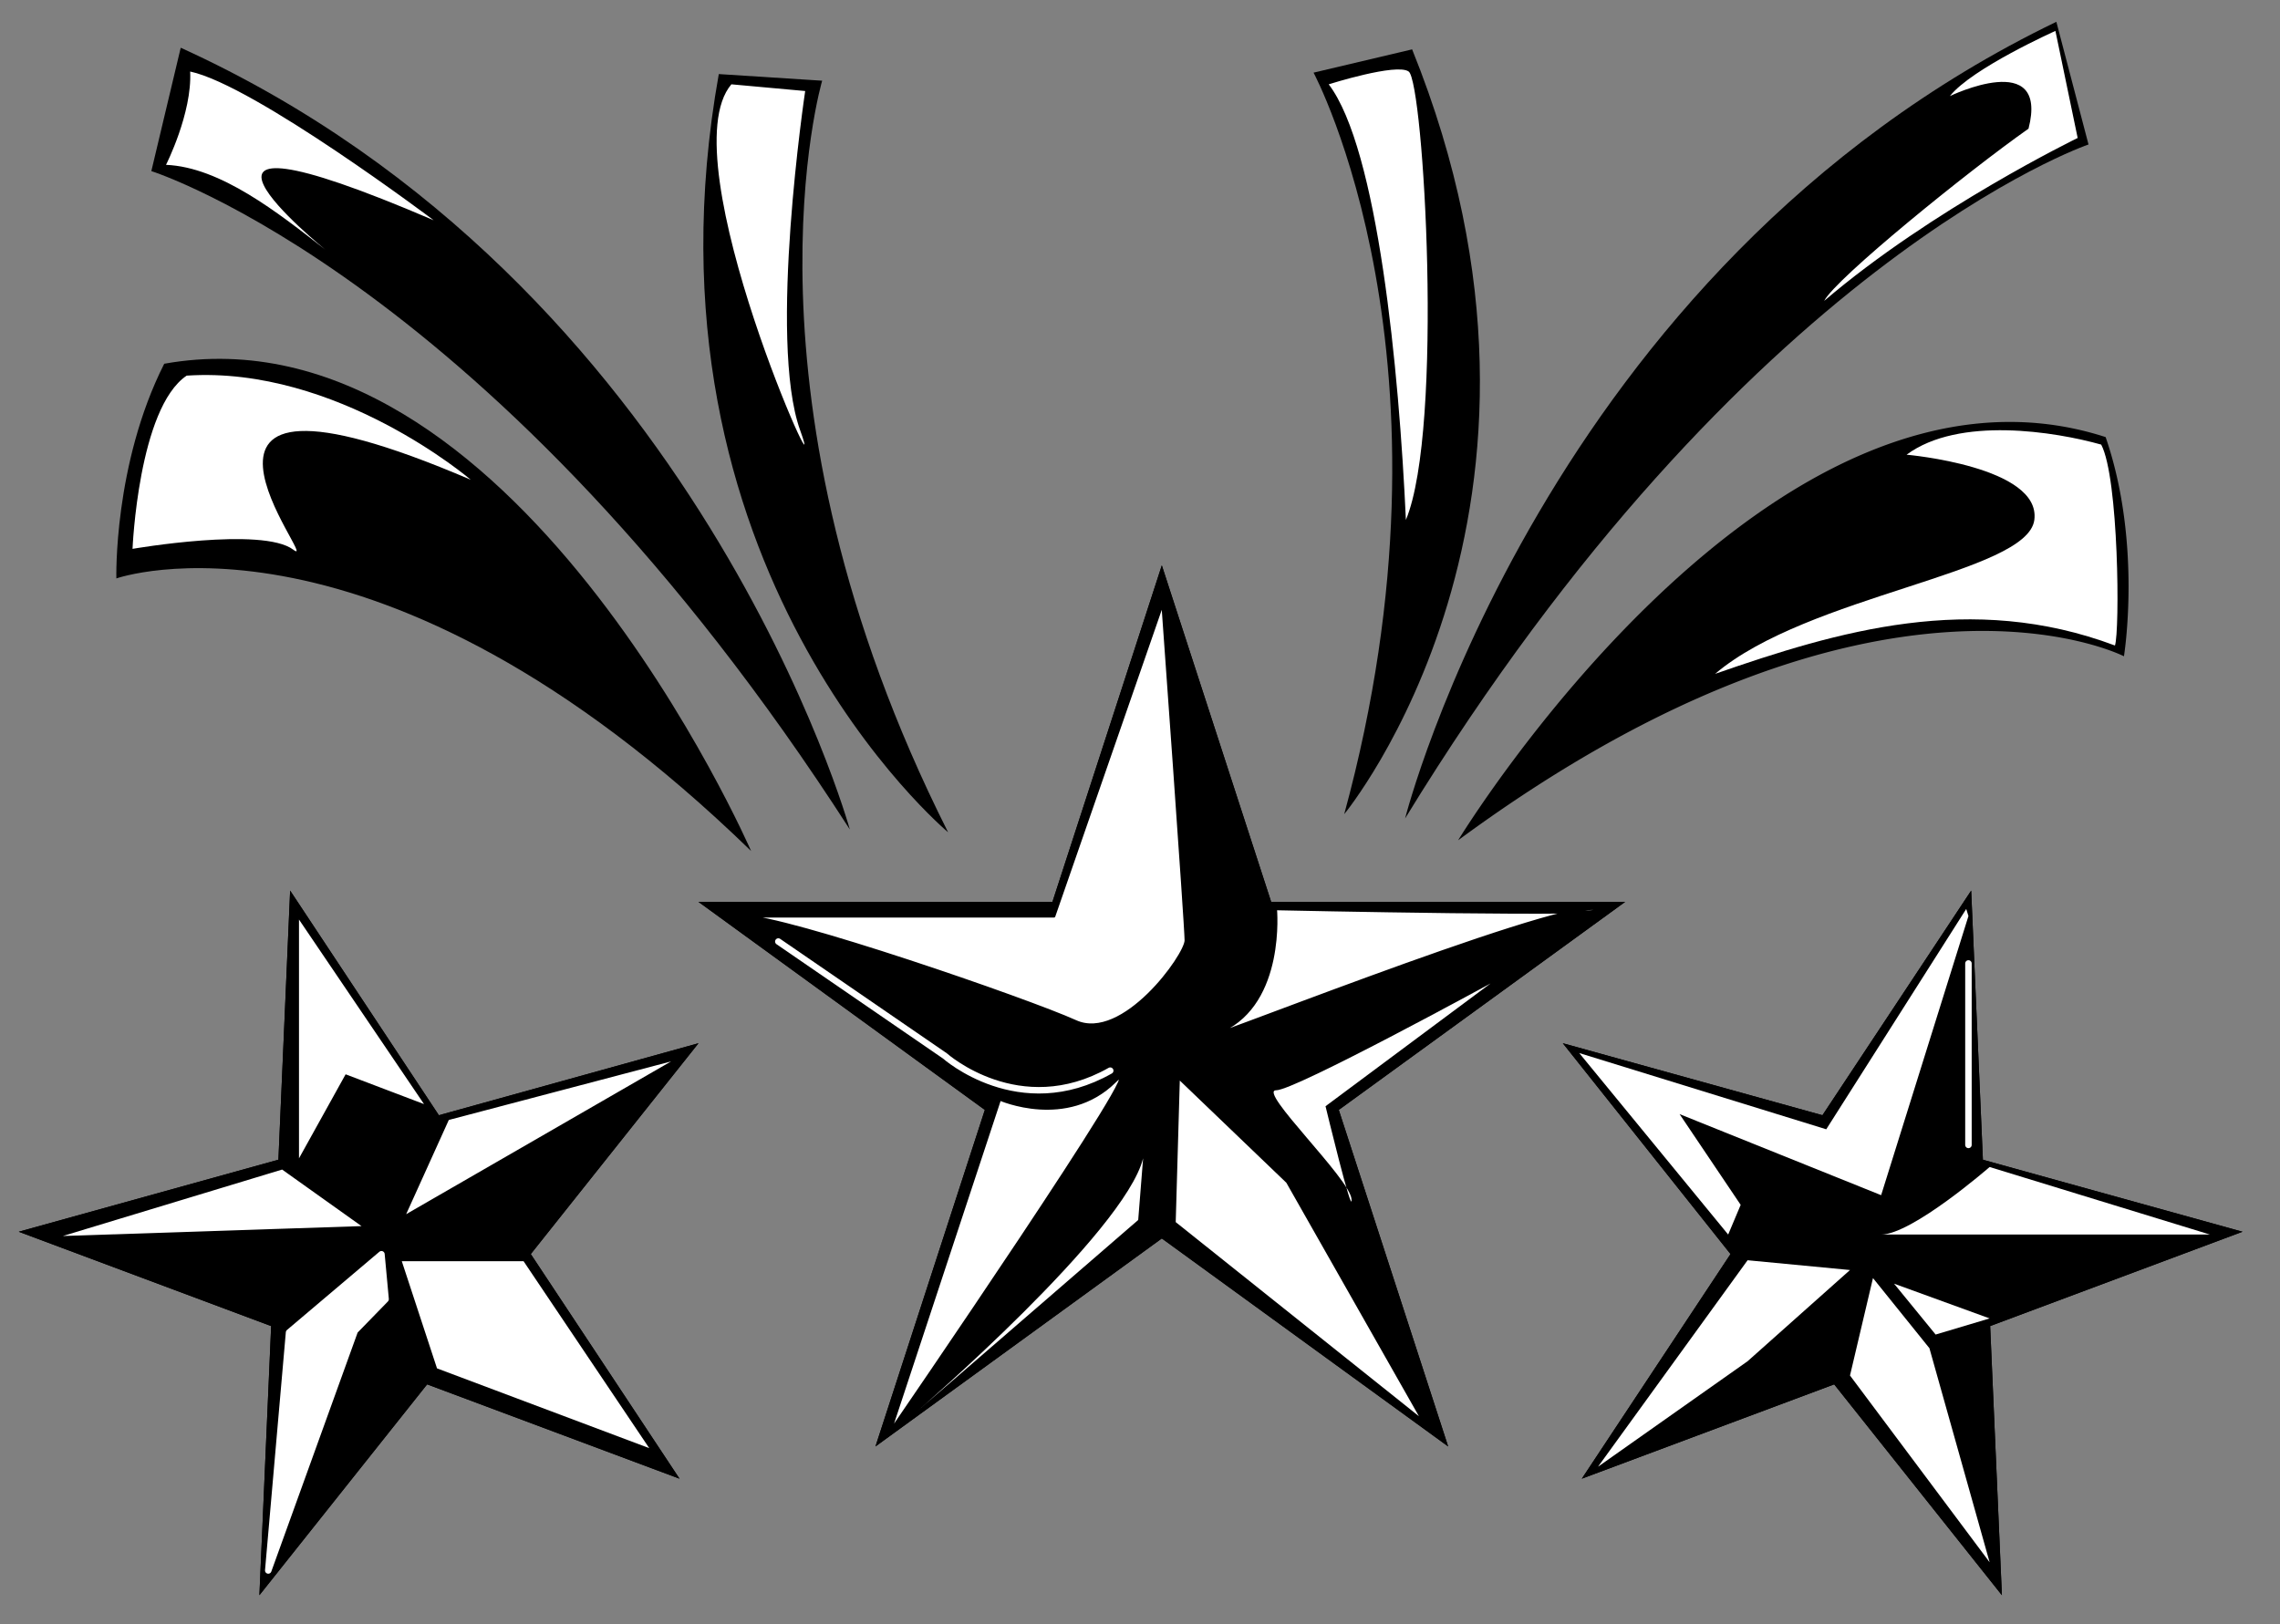 <svg xmlns="http://www.w3.org/2000/svg" xml:space="preserve" width="893.401" height="636.633" style="clip-rule:evenodd;fill-rule:evenodd;stroke-linecap:round;stroke-linejoin:round;stroke-miterlimit:1.5"><rect width="100%" height="100%" fill="#808080" stroke="none"/><path d="m455.25 221.56 42.85 131.899h138.69l-112.2 81.52 42.86 131.9-112.2-81.52-112.205 81.52 42.857-131.9-112.202-81.52h138.69z"/><path d="m455.25 221.56 42.85 131.899h138.69l-112.2 81.52 42.86 131.9-112.2-81.52-112.205 81.52 42.857-131.9-112.202-81.52h138.69zm0 90.11 16.37 50.389a27.84 27.84 0 0 0 26.48 19.24h52.99l-42.87 31.15a27.84 27.84 0 0 0-10.11 31.13l16.37 50.4-42.87-31.15a27.84 27.84 0 0 0-32.73 0l-42.868 31.15 16.374-50.4a27.84 27.84 0 0 0-10.116-31.13l-42.868-31.15h52.988a27.83 27.83 0 0 0 26.48-19.24z"/><path d="m772.39 349.032 4.593 105.475 101.737 28.22-98.892 36.969 4.601 105.476-65.717-82.629-98.896 36.968 58.276-88.035-65.718-82.63 101.736 28.22z"/><path d="m772.39 349.032 4.593 105.475 101.737 28.22-98.892 36.969 4.601 105.476-65.717-82.629-98.896 36.968 58.276-88.035-65.718-82.63 101.736 28.22zm-24.086 86.83.86 19.855c.528 12.051 8.757 22.4 20.376 25.623l19.153 5.313-18.616 6.962a27.835 27.835 0 0 0-18.069 27.291l.868 19.856-12.372-15.55a27.84 27.84 0 0 0-31.546-8.75l-18.616 6.954 10.971-16.572a27.84 27.84 0 0 0-1.428-32.699l-12.37-15.558 19.152 5.313c11.624 3.224 24.004-1.408 30.665-11.465zM113.688 349.032l-4.594 105.475-101.736 28.22 98.892 36.969-4.602 105.476 65.718-82.629 98.896 36.968-58.277-88.035 65.719-82.63-101.736 28.22z"/><path d="m113.688 349.032-4.594 105.475-101.736 28.22 98.892 36.969-4.602 105.476 65.718-82.629 98.896 36.968-58.277-88.035 65.719-82.63-101.736 28.22zm24.086 86.83 10.972 16.573c6.66 10.057 19.04 14.69 30.665 11.465l19.152-5.313-12.37 15.558a27.84 27.84 0 0 0-1.429 32.699l10.971 16.572-18.615-6.955a27.84 27.84 0 0 0-31.547 8.751l-12.371 15.55.867-19.856A27.835 27.835 0 0 0 116 493.616l-18.616-6.963 19.153-5.313c11.62-3.223 19.849-13.572 20.377-25.623zM571.352 329.317S693.322 128.692 825.074 171.3c14.394 41.754 7.18 85.902 7.18 85.902s-95.874-49.4-260.902 72.116"/><path d="M550.577 320.757S605.01 105.464 805.767 8.544c13.758 52.5 12.603 48.078 12.603 48.078s-134.052 45.585-267.793 264.135"/><path d="M526.719 319.08s99.197-119.962 26.612-299.734C511.16 29.31 514.71 28.47 514.71 28.47s60.5 112.83 12.009 290.61M294.31 333.508S200.661 118.2 64.35 142.554c-19.92 39.417-18.757 84.136-18.757 84.136s101.685-35.947 248.716 106.818"/><path d="M332.998 325.07S273.712 111.062 70.815 18.705c-12.567 52.798-11.512 48.35-11.512 48.35s135.048 42.543 273.695 258.015"/><path d="M371.508 326.177S247.102 222.347 281.654 29.03c44.226 2.84 40.502 2.597 40.502 2.597s-36.612 123.88 49.352 294.55"/><path d="M596.116 825.861s-52.222-44.715-111.298-40.798c-18.93 12.729-21.215 67.888-21.215 67.888s50.916-8.812 62.992.326-66.909-85.839 69.521-27.416" style="fill:#fff" transform="matrix(1 0 0 1 -411.67 -637.85)"/><path d="m716.647 1006.84 65.291 44.84s29.105 25.96 64.766 5.77" style="fill:none;stroke:#fff;stroke-width:2.54px" transform="matrix(1 0 0 1 -411.67 -637.85)"/><path d="M803.439 1068.69s26.221 11.59 45.068-6.96c18.846-18.56-88.087 137.25-88.087 137.25zM916.108 1101.06l-42.609-40.87-1.639 56.85 97.509 77.84zM867.223 874.396s9.115 126.254 9.115 131.994-24.644 40.18-43.211 31.73c-18.568-8.44-113.429-41.181-130.309-41.181h121.869zM911.55 994.081s3.457 36.489-21.03 47.729c-24.486 11.23 129.63-50.806 146.34-47.729s-125.31 0-125.31 0" style="fill:#fff;stroke:#000;stroke-width:1px" transform="matrix(1 0 0 1 -411.67 -637.85)"/><path d="m859.587 1091.81-1.921 24.16-86.369 74.74s80.958-69.82 88.29-98.9M995.732 1023.27s-76.63 41.87-84.012 41.87 29.022 34.76 29.531 42.66c.509 7.89-10.183-36.41-10.183-36.41zM528.83 1091.81l18.272-32.93 30.713 11.67-48.985-72.315zM522.221 1096.21l31.101 22.16-117.02 3.88zM587.534 1076.77l-16.717 36.93 103.802-59.87z" style="fill:#fff" transform="matrix(1 0 0 1 -411.67 -637.85)"/><path d="m524.936 1160.05 36.2-30.65 1.63 17.61-12.066 12.39-33.917 93.93z" style="fill:#fff;stroke:#fff;stroke-width:2.54px" transform="matrix(1 0 0 1 -411.67 -637.85)"/><path d="m570.817 1129.4 13.8 44.68 83.161 33.26-49.244-77.94z" style="fill:#fff" transform="matrix(1 0 0 .94 -413.379 -567.361)"/><path d="m1182.99 996.858-34.21 109.392-78.98-31.77 23.94 35.57-4.9 11.63-58.36-71.13 96.79 29.88 54.85-86.349M1096.45 1131.75l40.13 3.83-40.13 35.75-58.6 41.33zM1136.58 1176.92l9-38.18 22.12 27.48 23.59 83.89zM1191.29 1095.21s-30.4 26.47-42.55 26.47h128.88zM1153.84 1140.93l16.29 19.94 21.16-6.32z" style="fill:#fff" transform="matrix(1 0 0 1 -411.67 -637.85)"/><path d="M1182.99 1015.43v71.12" style="fill:none;stroke:#fff;stroke-width:2.54px" transform="matrix(1 0 0 1 -411.67 -637.85)"/><path d="M581.611 724.172s-70.294-52.94-95.427-58.288c.802 16.31-9.464 36.568-9.464 36.568 21.319.884 43.94 18.773 62.404 33.217 0 0-78.393-63.368 42.487-11.497M698.263 670.894l28.913 2.628s-14.676 97.637-1.972 132.954-51.911-106.345-26.941-135.582M932.316 670.894s26.61-8.435 31.339-5.01c5.856 4.241 13.858 139.736-1.095 175.729-2.67-58.529-11.006-145.502-30.244-170.719M1158.75 816.05s52.78 4.611 50.06 25.563c-2.72 20.953-88.65 29.332-125.08 60.322 48.19-16.746 100.33-32.251 156.67-11.105 1.93-5.641 1.51-65.734-5.39-78.739-17.9-5.025-55.69-11.243-76.26 3.959M1175.72 675.507s38.93-18.82 30.81 12.77c-23.92 16.823-75.61 58.776-80.07 67.495 42.16-36.077 99.33-63.847 99.33-63.847l-8.72-41.958s-32.64 14.594-41.35 25.54" style="fill:#fff" transform="matrix(1 0 0 1 -411.67 -637.85)"/></svg>